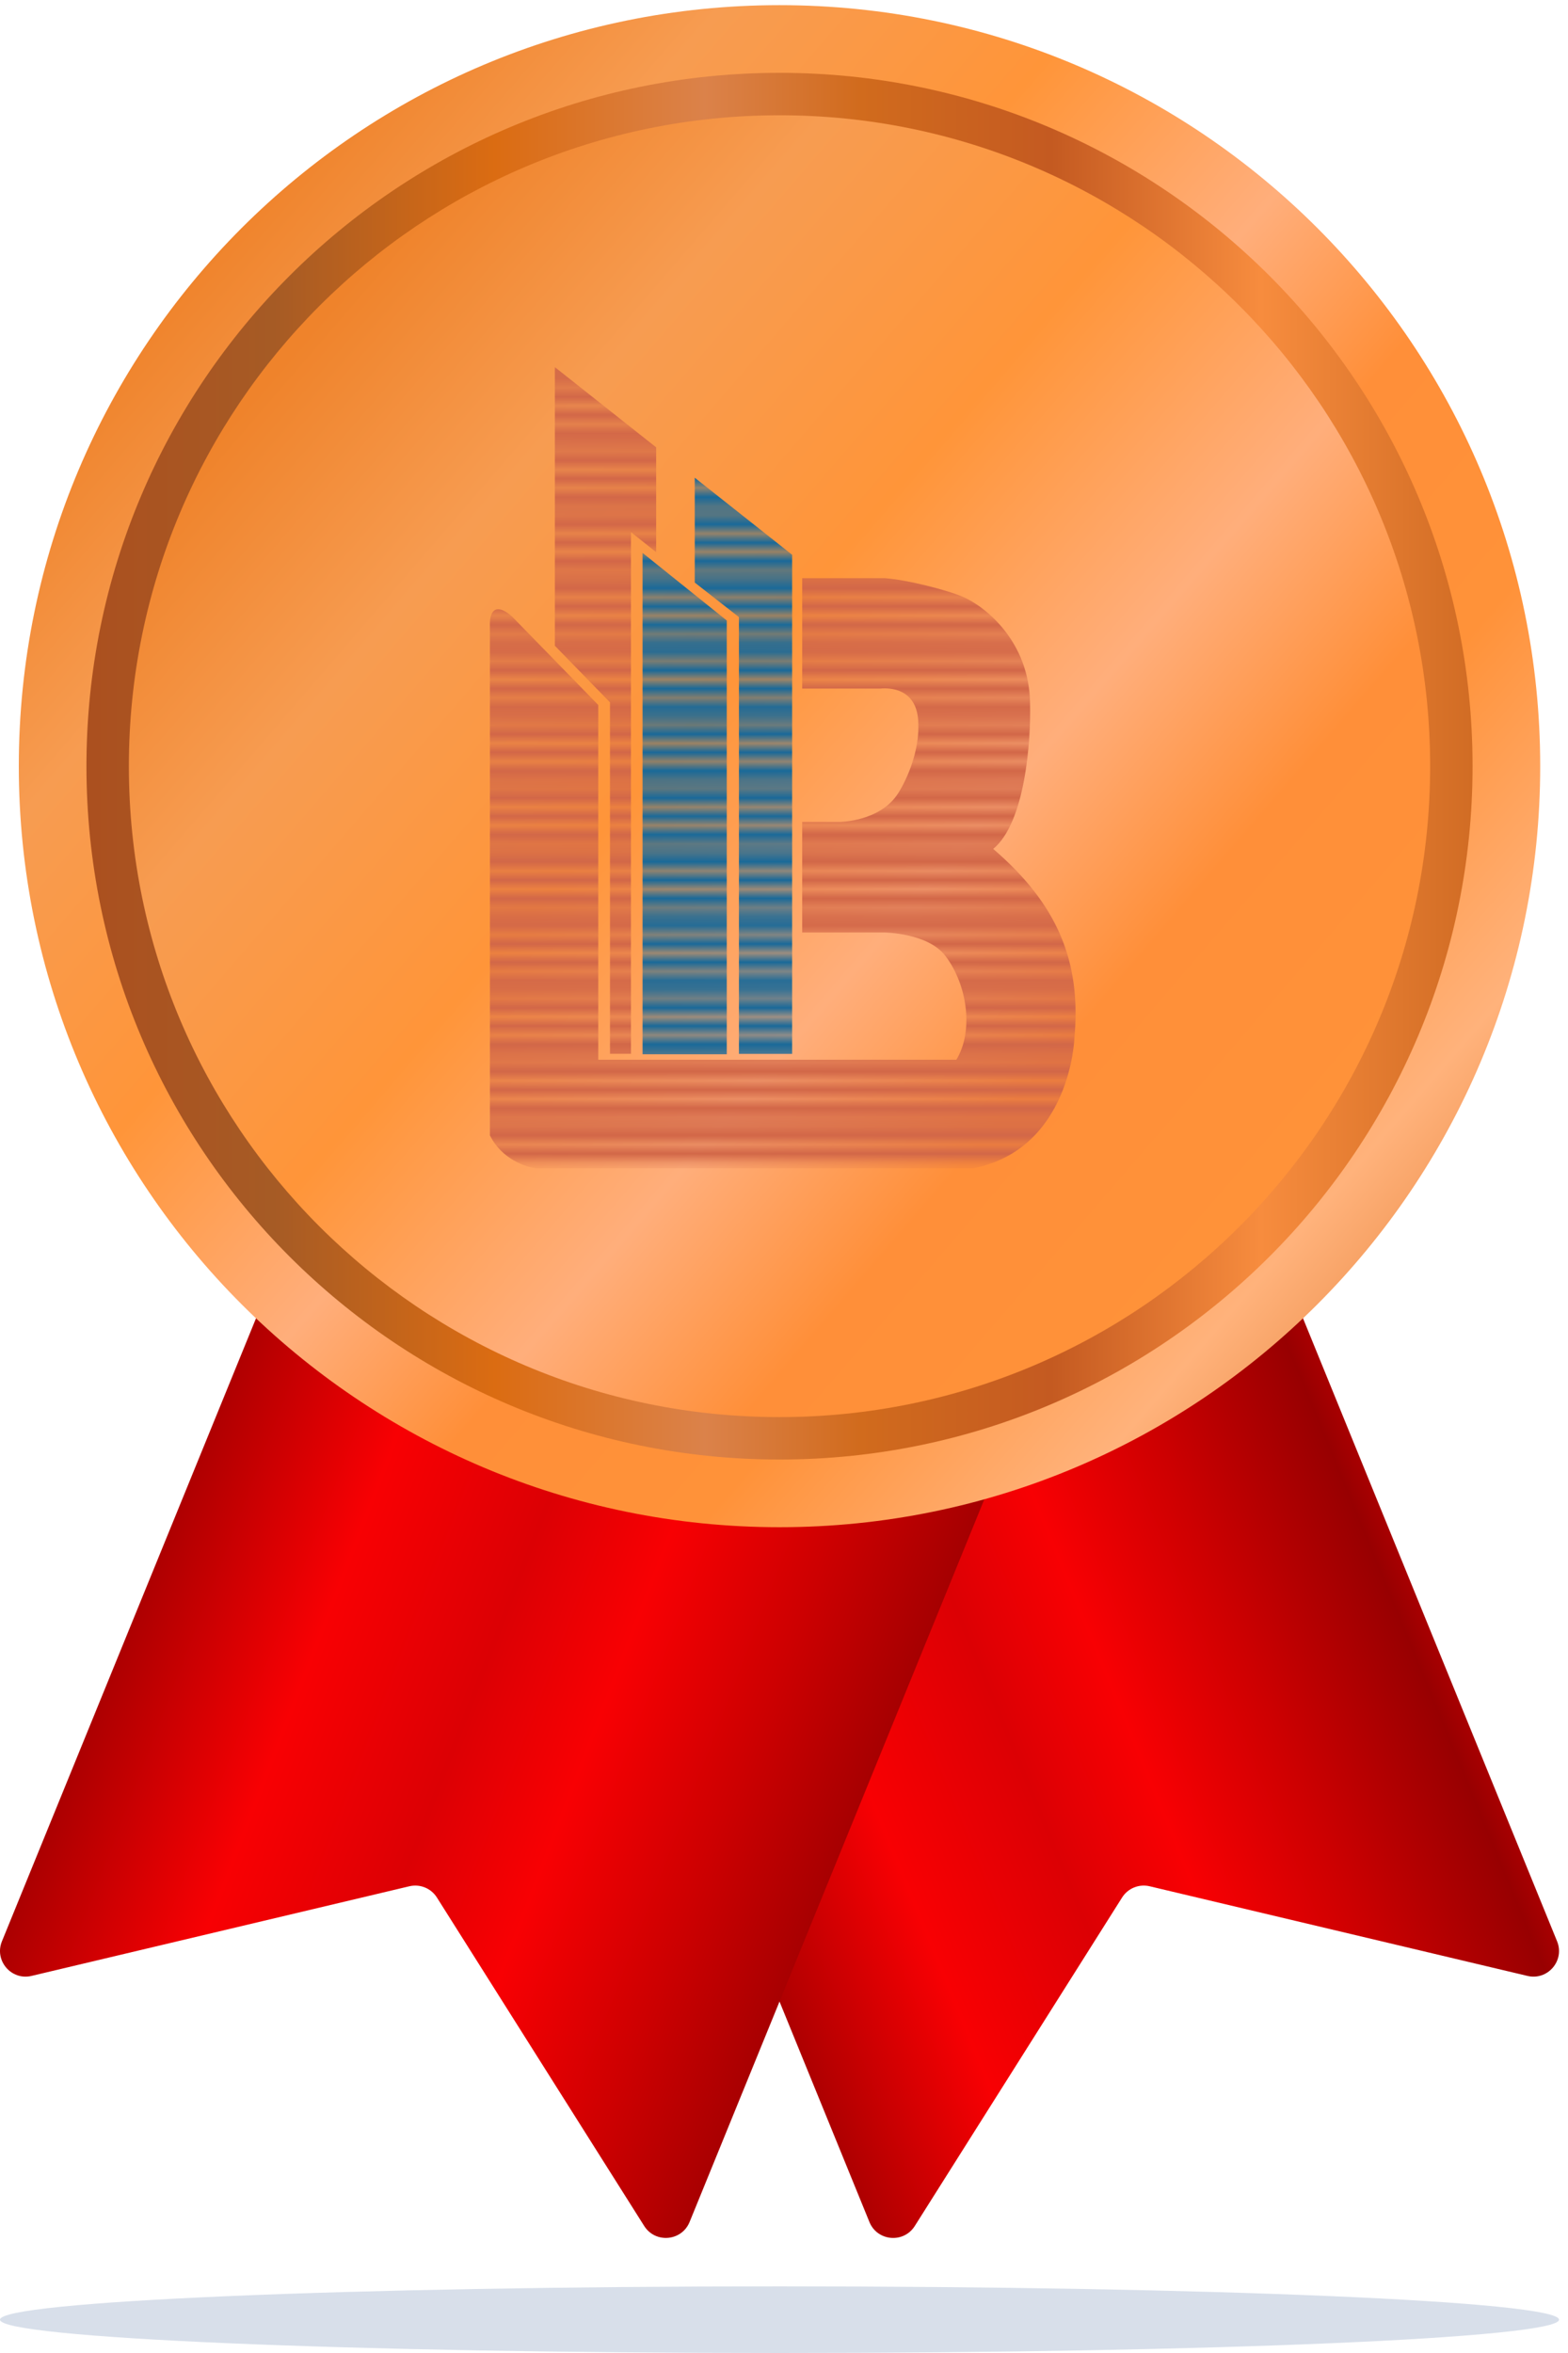 <svg width="172" height="258" viewBox="0 0 172 258" fill="none" xmlns="http://www.w3.org/2000/svg">
<path d="M85.507 258C132.732 258 171.014 256.364 171.014 254.347C171.014 252.329 132.732 250.694 85.507 250.694C38.283 250.694 0 252.329 0 254.347C0 256.364 38.283 258 85.507 258Z" fill="#D8DFEA"/>
<path d="M100.346 244.075L123.085 208.059C123.726 207.044 124.941 206.548 126.109 206.825L167.553 216.654C169.776 217.181 171.666 214.975 170.803 212.859L135.623 126.633L60.189 157.409L95.369 243.635C96.232 245.753 99.126 246.008 100.346 244.075Z" fill="url(#paint0_linear_5_5)"/>
<path d="M110.825 157.409L106.728 167.451L91.58 204.578L90.954 206.108L85.507 219.465L75.644 243.635C74.781 245.75 71.889 246.005 70.666 244.075L47.927 208.06C47.29 207.046 46.073 206.548 44.902 206.826L3.458 216.654C1.239 217.181 -0.65 214.973 0.213 212.858L35.393 126.631L110.825 157.409Z" fill="url(#paint1_linear_5_5)"/>
<path d="M85.507 167.454C131.592 167.454 168.951 130.095 168.951 84.01C168.951 37.925 131.592 0.566 85.507 0.566C39.423 0.566 2.063 37.925 2.063 84.01C2.063 130.095 39.423 167.454 85.507 167.454Z" fill="url(#paint2_linear_5_5)"/>
<path d="M85.507 160.034C127.494 160.034 161.531 125.997 161.531 84.01C161.531 42.023 127.494 7.986 85.507 7.986C43.52 7.986 9.483 42.023 9.483 84.01C9.483 125.997 43.52 160.034 85.507 160.034Z" fill="url(#paint3_linear_5_5)"/>
<path d="M85.507 155.381C124.925 155.381 156.878 123.427 156.878 84.01C156.878 44.593 124.925 12.639 85.507 12.639C46.09 12.639 14.136 44.593 14.136 84.01C14.136 123.427 46.09 155.381 85.507 155.381Z" fill="url(#paint4_linear_5_5)"/>
<mask id="mask0_5_5" style="mask-type:alpha" maskUnits="userSpaceOnUse" x="51" y="40" width="70" height="88">
<path d="M51 41H121" stroke="black" stroke-width="1.8"/>
<path d="M51 43.309H121" stroke="black" stroke-width="1.8"/>
<path d="M51 45.619H121" stroke="black" stroke-width="1.8"/>
<path d="M51 47.928H121" stroke="black" stroke-width="1.8"/>
<path d="M51 50.237H121" stroke="black" stroke-width="1.8"/>
<path d="M51 52.547H121" stroke="black" stroke-width="1.8"/>
<path d="M51 54.856H121" stroke="black" stroke-width="1.8"/>
<path d="M51 57.165H121" stroke="black" stroke-width="1.8"/>
<path d="M51 59.474H121" stroke="black" stroke-width="1.8"/>
<path d="M51 61.784H121" stroke="black" stroke-width="1.8"/>
<path d="M51 64.093H121" stroke="black" stroke-width="1.8"/>
<path d="M51 66.402H121" stroke="black" stroke-width="1.8"/>
<path d="M51 68.712H121" stroke="black" stroke-width="1.8"/>
<path d="M51 71.021H121" stroke="black" stroke-width="1.8"/>
<path d="M51 73.33H121" stroke="black" stroke-width="1.8"/>
<path d="M51 75.64H121" stroke="black" stroke-width="1.8"/>
<path d="M51 77.949H121" stroke="black" stroke-width="1.8"/>
<path d="M51 80.258H121" stroke="black" stroke-width="1.8"/>
<path d="M51 82.568H121" stroke="black" stroke-width="1.8"/>
<path d="M51 84.877H121" stroke="black" stroke-width="1.8"/>
<path d="M51 87.186H121" stroke="black" stroke-width="1.8"/>
<path d="M51 89.496H121" stroke="black" stroke-width="1.8"/>
<path d="M51 91.805H121" stroke="black" stroke-width="1.8"/>
<path d="M51 94.114H121" stroke="black" stroke-width="1.8"/>
<path d="M51 96.423H121" stroke="black" stroke-width="1.8"/>
<path d="M51 98.733H121" stroke="black" stroke-width="1.8"/>
<path d="M51 101.042H121" stroke="black" stroke-width="1.8"/>
<path d="M51 103.351H121" stroke="black" stroke-width="1.8"/>
<path d="M51 105.661H121" stroke="black" stroke-width="1.8"/>
<path d="M51 107.97H121" stroke="black" stroke-width="1.8"/>
<path d="M51 110.279H121" stroke="black" stroke-width="1.8"/>
<path d="M51 112.589H121" stroke="black" stroke-width="1.8"/>
<path d="M51 114.898H121" stroke="black" stroke-width="1.8"/>
<path d="M51 117.207H121" stroke="black" stroke-width="1.8"/>
<path d="M51 119.517H121" stroke="black" stroke-width="1.8"/>
<path d="M51 121.826H121" stroke="black" stroke-width="1.8"/>
<path d="M51 124.135H121" stroke="black" stroke-width="1.8"/>
<path d="M51 126.444H121" stroke="black" stroke-width="1.8"/>
</mask>
<g mask="url(#mask0_5_5)">
<path d="M97.041 63.395H87.996V75.495H96.584C97.623 75.399 100.502 75.502 100.721 79.007C100.986 83.241 98.557 86.922 98.557 86.922C96.584 90.121 92.062 90.121 92.062 90.121H87.996V102.245H96.921C96.921 102.245 101.78 102.245 103.728 104.843C106.209 108.151 106.759 113.182 104.907 116.197H65.625V77.299L56.172 67.605C54.613 66.2 53.646 66.667 53.742 68.736V124.496C55.05 127.113 57.703 127.992 58.865 128.104H106.759C117.416 125.987 117.849 113.912 117.849 113.912C118.643 105.396 115.972 99.118 108.948 93.08C112.451 90.212 113.102 81.253 112.99 77.131C112.913 70.319 108.082 66.515 105.677 65.464C103.97 64.719 99.559 63.572 97.041 63.395Z" fill="#D26748"/>
<path d="M79.722 115.596H70.485V60.624L79.722 68.036V115.596Z" fill="#196999"/>
<path d="M86.891 60.827L76.21 52.38V63.877L81.056 67.666V115.558H86.891V60.827Z" fill="#196999"/>
<path d="M60.863 70.805V40.254L71.976 49.051V60.547L69.216 58.347V115.547H66.912V77.011L60.863 70.805Z" fill="#D26748"/>
</g>
<defs>
<linearGradient id="paint0_linear_5_5" x1="64.504" y1="207.624" x2="166.847" y2="165.535" gradientUnits="userSpaceOnUse">
<stop offset="0.001" stop-color="#FF0000"/>
<stop offset="0.044" stop-color="#E10000"/>
<stop offset="0.083" stop-color="#960000"/>
<stop offset="0.295" stop-color="#F80003"/>
<stop offset="0.445" stop-color="#DC0004"/>
<stop offset="0.558" stop-color="#F80003"/>
<stop offset="0.694" stop-color="#CD0001"/>
<stop offset="0.848" stop-color="#980001"/>
<stop offset="0.962" stop-color="#E30002"/>
<stop offset="1" stop-color="#FF0002"/>
</linearGradient>
<linearGradient id="paint1_linear_5_5" x1="1.765" y1="165.895" x2="115.183" y2="209.608" gradientUnits="userSpaceOnUse">
<stop offset="0.001" stop-color="#FF0000"/>
<stop offset="0.044" stop-color="#E10000"/>
<stop offset="0.083" stop-color="#960000"/>
<stop offset="0.295" stop-color="#F80003"/>
<stop offset="0.445" stop-color="#DC0004"/>
<stop offset="0.558" stop-color="#F80003"/>
<stop offset="0.694" stop-color="#CD0001"/>
<stop offset="0.848" stop-color="#980001"/>
<stop offset="0.962" stop-color="#E30002"/>
<stop offset="1" stop-color="#FF0002"/>
</linearGradient>
<linearGradient id="paint2_linear_5_5" x1="21.355" y1="28.534" x2="165.491" y2="153.176" gradientUnits="userSpaceOnUse">
<stop offset="0.001" stop-color="#EF832B"/>
<stop offset="0.134" stop-color="#F79C51"/>
<stop offset="0.295" stop-color="#FF9539"/>
<stop offset="0.446" stop-color="#FFAE7B"/>
<stop offset="0.558" stop-color="#FF8F39"/>
<stop offset="0.696" stop-color="#FF9239"/>
<stop offset="0.847" stop-color="#FFB27B"/>
<stop offset="1" stop-color="#E07426"/>
</linearGradient>
<linearGradient id="paint3_linear_5_5" x1="9.484" y1="84.01" x2="161.532" y2="84.01" gradientUnits="userSpaceOnUse">
<stop offset="0.004" stop-color="#AB501F"/>
<stop offset="0.135" stop-color="#A65B25"/>
<stop offset="0.295" stop-color="#DB6C12"/>
<stop offset="0.446" stop-color="#DB824A"/>
<stop offset="0.558" stop-color="#D16B1D"/>
<stop offset="0.696" stop-color="#C45A21"/>
<stop offset="0.847" stop-color="#F78C3E"/>
<stop offset="1" stop-color="#D16C24"/>
</linearGradient>
<linearGradient id="paint4_linear_5_5" x1="32.236" y1="38.058" x2="187.005" y2="171.561" gradientUnits="userSpaceOnUse">
<stop offset="0.001" stop-color="#EF832B"/>
<stop offset="0.134" stop-color="#F79C51"/>
<stop offset="0.295" stop-color="#FF9539"/>
<stop offset="0.446" stop-color="#FFAE7B"/>
<stop offset="0.558" stop-color="#FF8F39"/>
<stop offset="0.696" stop-color="#FF9239"/>
<stop offset="0.847" stop-color="#FFB27B"/>
<stop offset="1" stop-color="#E07426"/>
</linearGradient>
</defs>
</svg>
